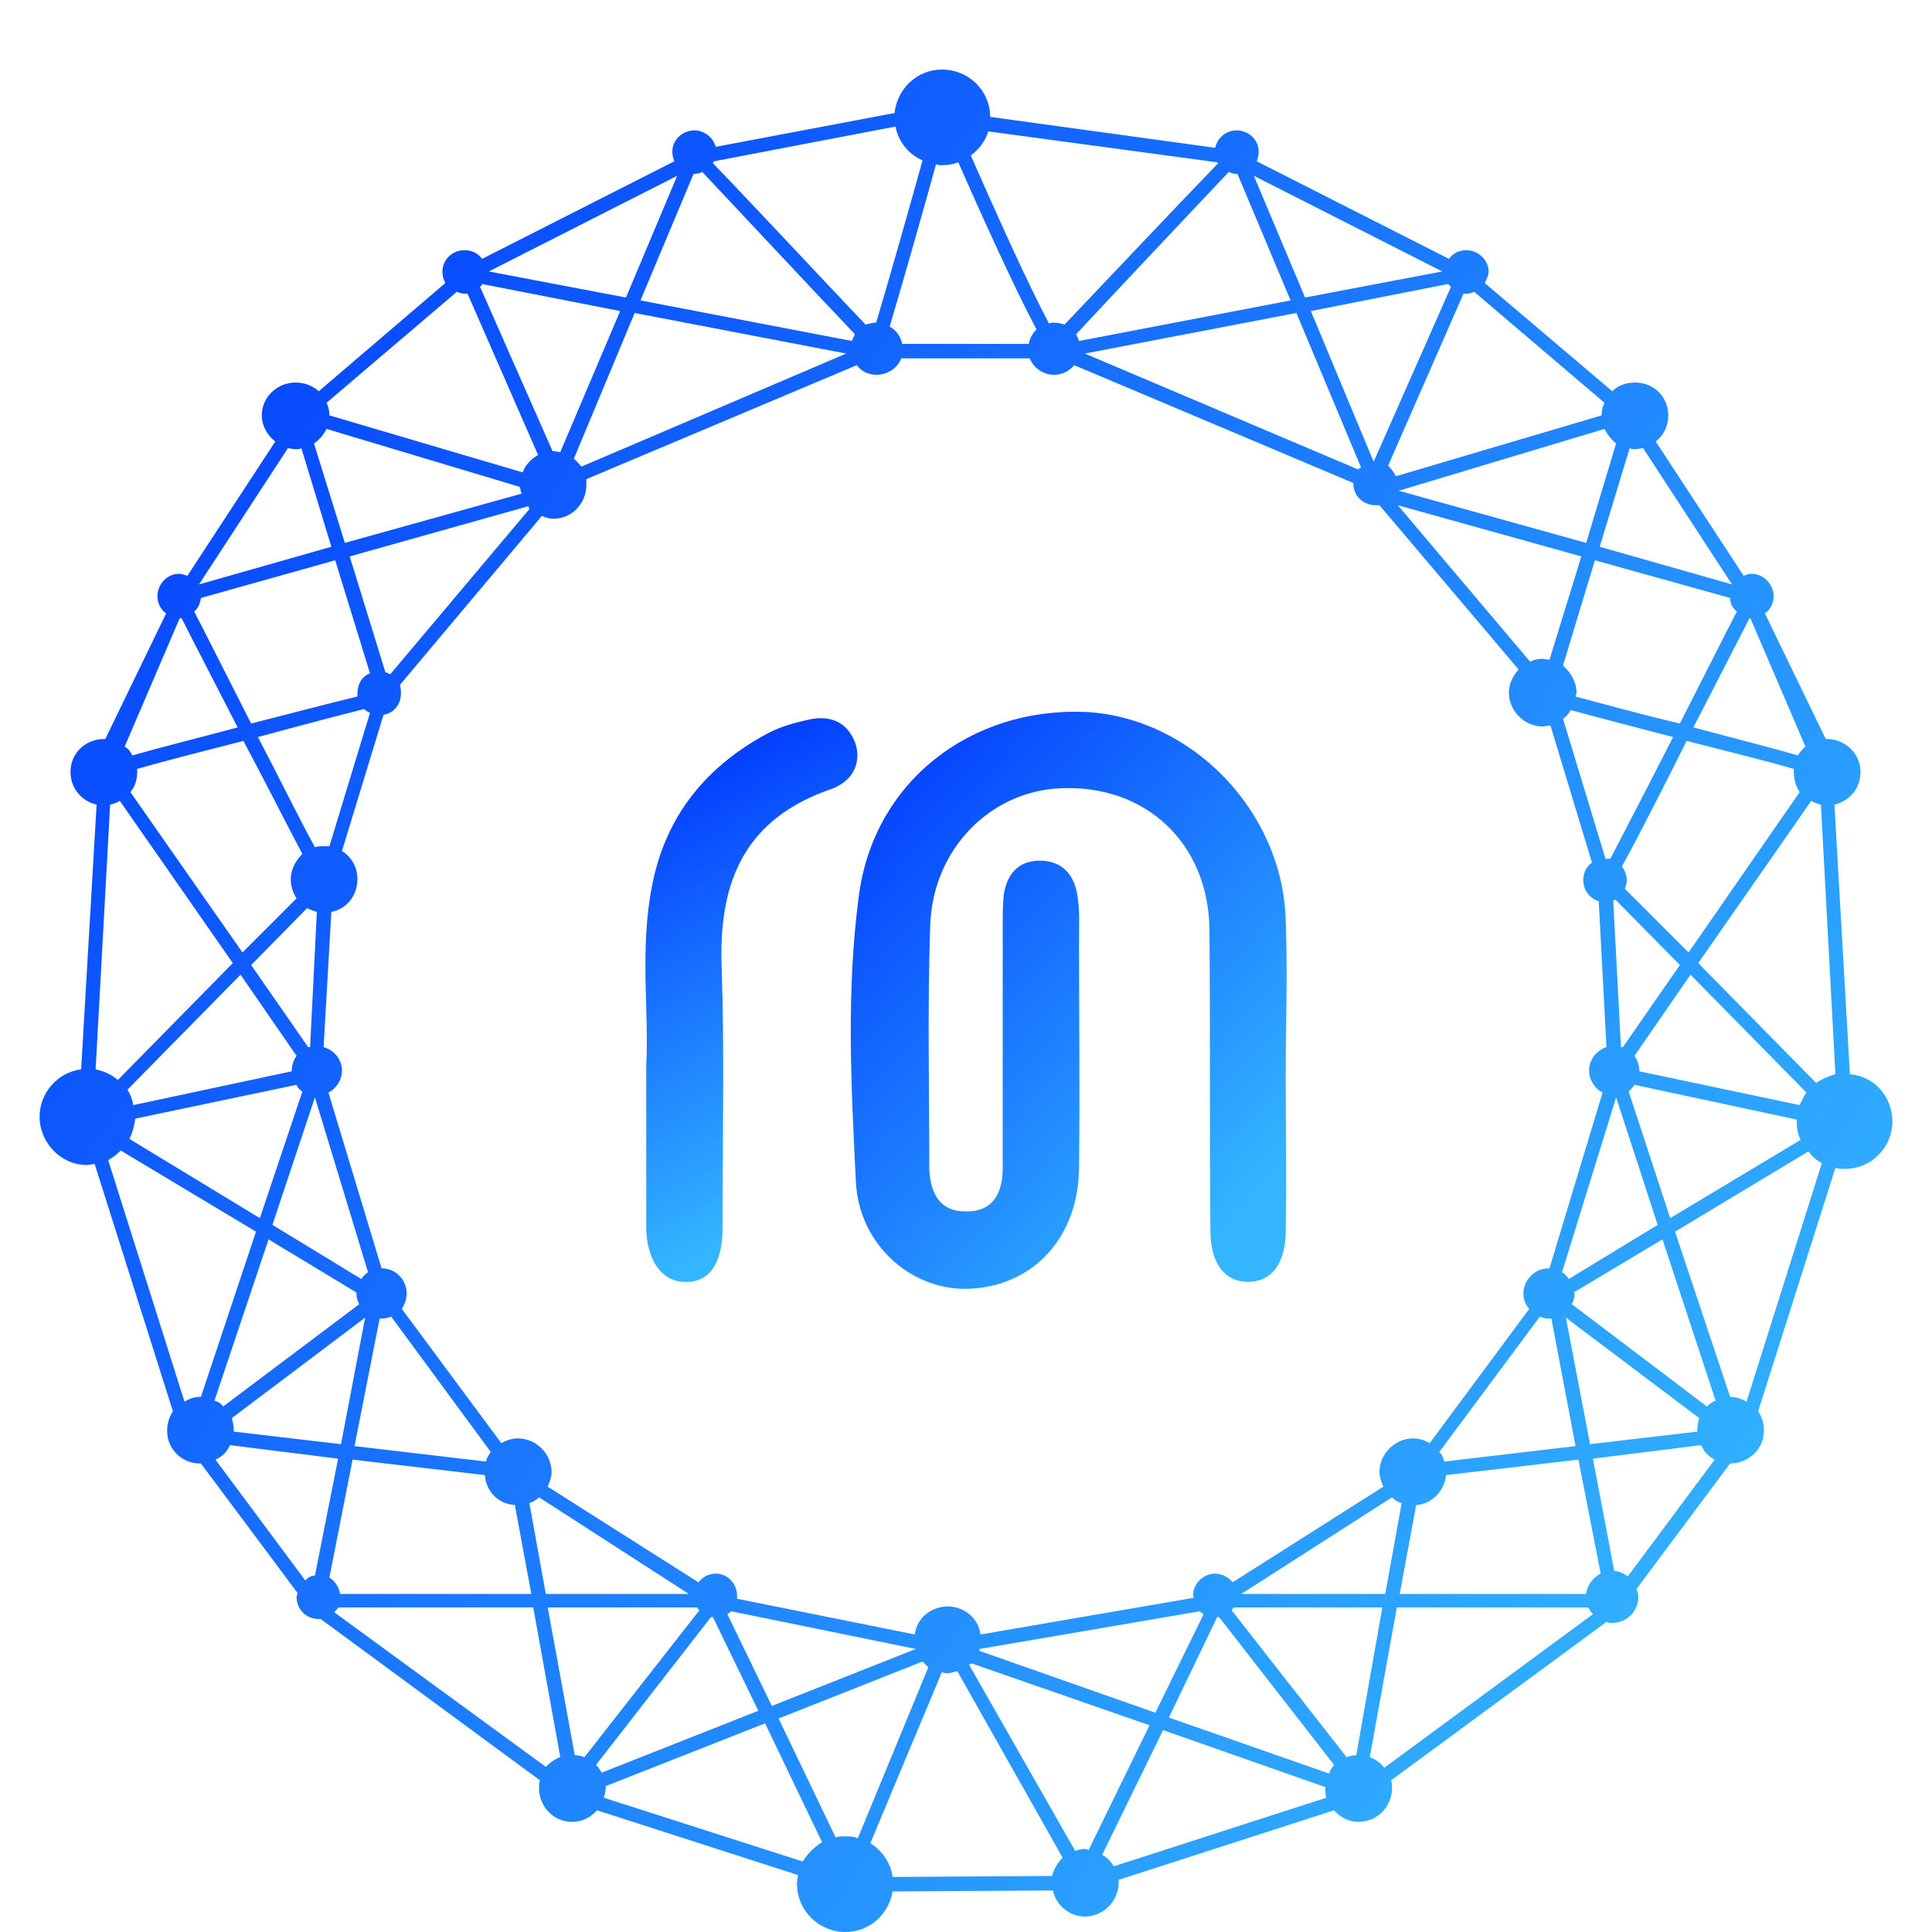 <svg width="20" height="20" viewBox="0 0 20 20" fill="none" xmlns="http://www.w3.org/2000/svg">
<path fill-rule="evenodd" clip-rule="evenodd" d="M19.59 11.61C19.59 11.88 19.37 12.1 19.1 12.1C19.06 12.1 19.03 12.1 19 12.09L18.2 14.61C18.24 14.67 18.26 14.73 18.26 14.81C18.26 15 18.1 15.15 17.91 15.15L16.94 16.45C16.95 16.47 16.96 16.5 16.96 16.53C16.96 16.68 16.84 16.8 16.69 16.8C16.67 16.8 16.65 16.8 16.63 16.79L14.4 18.43C14.41 18.45 14.41 18.48 14.41 18.51C14.41 18.7 14.26 18.86 14.06 18.86C13.96 18.86 13.87 18.81 13.81 18.74L11.58 19.46C11.58 19.47 11.58 19.48 11.58 19.49C11.58 19.68 11.42 19.84 11.23 19.84C11.07 19.84 10.93 19.72 10.9 19.57L9.24 19.58C9.2 19.82 9 20 8.75 20C8.48 20 8.25 19.78 8.25 19.5C8.25 19.47 8.26 19.44 8.26 19.41L6.18 18.74C6.12 18.81 6.03 18.86 5.92 18.86C5.73 18.86 5.58 18.7 5.58 18.51C5.58 18.48 5.58 18.45 5.59 18.43L3.32 16.76C3.31 16.76 3.31 16.76 3.3 16.76C3.17 16.76 3.07 16.66 3.07 16.53C3.07 16.52 3.08 16.5 3.08 16.49L2.08 15.15C2.08 15.15 2.08 15.15 2.07 15.15C1.88 15.15 1.73 15 1.73 14.81C1.73 14.74 1.75 14.67 1.79 14.61L0.98 12.05C0.95 12.05 0.93 12.06 0.9 12.06C0.63 12.06 0.41 11.83 0.41 11.56C0.41 11.31 0.6 11.1 0.84 11.07L1 8.33C0.84 8.29 0.73 8.16 0.73 7.99C0.73 7.8 0.88 7.65 1.08 7.65H1.09L1.72 6.35C1.66 6.31 1.63 6.24 1.63 6.17C1.63 6.05 1.73 5.94 1.85 5.94C1.88 5.94 1.91 5.95 1.94 5.96L2.85 4.57C2.77 4.51 2.71 4.41 2.71 4.3C2.71 4.11 2.87 3.96 3.06 3.96C3.15 3.96 3.23 3.99 3.3 4.05L4.61 2.93C4.59 2.89 4.58 2.86 4.58 2.81C4.58 2.69 4.68 2.59 4.81 2.59C4.88 2.59 4.95 2.62 4.99 2.68L6.98 1.67C6.97 1.64 6.96 1.61 6.96 1.57C6.96 1.45 7.06 1.35 7.19 1.35C7.29 1.35 7.38 1.42 7.41 1.52L9.26 1.17C9.29 0.91 9.5 0.72 9.75 0.72C10.03 0.72 10.25 0.94 10.25 1.21L12.58 1.53C12.6 1.43 12.69 1.35 12.8 1.35C12.93 1.35 13.03 1.45 13.03 1.57C13.03 1.61 13.02 1.64 13.01 1.67L15 2.68C15.04 2.62 15.11 2.59 15.18 2.59C15.3 2.59 15.41 2.69 15.41 2.81C15.41 2.85 15.39 2.89 15.37 2.93L16.69 4.05C16.75 3.99 16.83 3.96 16.93 3.96C17.12 3.96 17.27 4.11 17.27 4.3C17.27 4.41 17.22 4.51 17.14 4.57L18.05 5.96C18.08 5.95 18.1 5.94 18.13 5.94C18.26 5.94 18.36 6.05 18.36 6.17C18.36 6.24 18.33 6.31 18.27 6.35L18.9 7.65H18.91C19.1 7.65 19.26 7.8 19.26 7.99C19.26 8.16 19.15 8.29 18.99 8.33L19.15 11.12C19.4 11.14 19.59 11.35 19.59 11.61ZM17.53 7.53C17.94 7.64 18.34 7.74 18.61 7.82C18.64 7.78 18.66 7.75 18.69 7.73L18.12 6.4H18.11C18 6.62 17.77 7.06 17.53 7.53ZM17.57 14.81C17.57 14.76 17.58 14.72 17.59 14.68L16.21 13.64L16.46 14.95L17.57 14.82V14.81ZM14.63 14.89C14.69 14.89 14.75 14.91 14.8 14.94L15.83 13.55C15.79 13.5 15.77 13.45 15.77 13.39C15.77 13.25 15.89 13.13 16.03 13.13H16.04L16.59 11.31C16.51 11.27 16.45 11.18 16.45 11.08C16.45 10.97 16.53 10.87 16.63 10.84L16.55 9.33C16.46 9.3 16.39 9.22 16.39 9.11C16.39 9.04 16.42 8.97 16.48 8.93L16.05 7.51C16.02 7.51 16 7.52 15.97 7.52C15.78 7.52 15.62 7.36 15.62 7.17C15.62 7.08 15.66 7 15.72 6.93L14.28 5.23C14.27 5.23 14.25 5.23 14.24 5.23C14.11 5.23 14.01 5.13 14.01 5.01V5L11.12 3.78C11.07 3.84 11 3.88 10.91 3.88C10.8 3.88 10.7 3.81 10.66 3.71H9.33C9.29 3.81 9.19 3.88 9.07 3.88C8.99 3.88 8.91 3.84 8.87 3.78L6.07 4.96C6.07 4.98 6.07 5 6.07 5.02C6.07 5.21 5.92 5.37 5.73 5.37C5.69 5.37 5.65 5.36 5.61 5.34L4.14 7.09C4.15 7.12 4.15 7.15 4.15 7.18C4.15 7.29 4.08 7.38 3.97 7.4L3.54 8.81C3.64 8.87 3.7 8.98 3.7 9.1C3.7 9.27 3.59 9.41 3.43 9.44L3.35 10.84C3.46 10.87 3.54 10.97 3.54 11.08C3.54 11.18 3.48 11.27 3.4 11.31L3.95 13.13C4.1 13.13 4.21 13.25 4.21 13.39C4.21 13.45 4.19 13.5 4.16 13.55L5.19 14.94C5.24 14.91 5.3 14.89 5.36 14.89C5.55 14.89 5.71 15.05 5.71 15.24C5.71 15.29 5.69 15.34 5.67 15.39L7.23 16.38C7.27 16.33 7.33 16.29 7.41 16.29C7.53 16.29 7.63 16.39 7.63 16.52C7.63 16.53 7.63 16.54 7.63 16.55L9.47 16.92C9.49 16.75 9.64 16.63 9.81 16.63C9.98 16.63 10.13 16.75 10.15 16.92L12.36 16.54C12.36 16.53 12.35 16.53 12.35 16.52C12.35 16.39 12.46 16.29 12.58 16.29C12.65 16.29 12.72 16.33 12.76 16.38L14.32 15.39C14.3 15.34 14.28 15.29 14.28 15.24C14.28 15.05 14.44 14.89 14.63 14.89ZM14.41 15.5L12.85 16.5H14.34L14.51 15.56C14.47 15.55 14.44 15.53 14.41 15.5ZM12.42 16.68L10.14 17.07C10.14 17.08 10.14 17.08 10.14 17.09L11.96 17.73L12.46 16.71C12.44 16.7 12.43 16.69 12.42 16.68ZM7.57 16.68C7.56 16.69 7.54 16.7 7.53 16.71L7.99 17.66L9.48 17.07L7.57 16.68ZM5.58 15.5C5.55 15.53 5.51 15.55 5.48 15.56L5.65 16.5H7.13L5.58 15.5ZM2.42 14.81V14.82L3.53 14.95L3.78 13.64L2.4 14.68C2.41 14.72 2.42 14.76 2.42 14.81ZM1.42 7.99C1.42 8.07 1.4 8.14 1.35 8.2L2.51 9.86L3.07 9.3C3.03 9.24 3.01 9.17 3.01 9.1C3.01 9 3.06 8.91 3.13 8.84C2.97 8.54 2.75 8.1 2.52 7.67C2.13 7.77 1.73 7.87 1.42 7.96C1.42 7.97 1.42 7.98 1.42 7.99ZM3.36 8.76C3.37 8.76 3.39 8.76 3.41 8.76L3.83 7.38C3.81 7.37 3.79 7.36 3.77 7.34C3.53 7.4 3.11 7.51 2.67 7.63C2.89 8.05 3.1 8.48 3.26 8.77C3.29 8.76 3.32 8.76 3.36 8.76ZM3.18 9.4L2.6 9.99L3.19 10.84C3.19 10.84 3.2 10.84 3.21 10.84L3.28 9.44C3.25 9.43 3.21 9.42 3.18 9.4ZM2.49 10.09L1.32 11.28C1.35 11.33 1.37 11.38 1.38 11.44L3.02 11.09C3.02 11.09 3.02 11.09 3.02 11.08C3.02 11.03 3.04 10.97 3.07 10.93L2.49 10.09ZM1.34 11.79L2.69 12.61L3.13 11.3C3.1 11.28 3.08 11.26 3.07 11.23L1.4 11.58C1.39 11.66 1.37 11.73 1.34 11.79ZM2.82 12.68L3.74 13.24C3.76 13.21 3.78 13.19 3.81 13.17L3.26 11.36L2.82 12.68ZM3.67 14.97L5.03 15.13C5.04 15.09 5.06 15.06 5.08 15.03L4.05 13.63C4.02 13.64 3.99 13.65 3.95 13.65C3.94 13.65 3.94 13.65 3.93 13.65L3.67 14.97ZM3.99 6.96C4 6.96 4.02 6.97 4.04 6.98L5.48 5.27C5.48 5.26 5.47 5.25 5.47 5.24L3.62 5.76L3.99 6.96ZM6.02 4.83L8.76 3.66L6.57 3.24L5.94 4.75C5.97 4.77 5.99 4.8 6.02 4.83ZM14.06 4.86C14.07 4.85 14.08 4.84 14.09 4.84L13.42 3.24L11.23 3.66L14.06 4.86ZM15.84 6.85C15.88 6.83 15.92 6.82 15.97 6.82C15.99 6.82 16.02 6.83 16.04 6.83L16.37 5.76L14.47 5.23L15.84 6.85ZM17.32 7.63C16.9 7.52 16.51 7.42 16.26 7.35C16.24 7.39 16.21 7.42 16.18 7.44L16.62 8.89C16.64 8.89 16.65 8.89 16.67 8.89C16.82 8.6 17.07 8.12 17.32 7.63ZM16.7 9.32L16.78 10.84C16.79 10.84 16.79 10.84 16.8 10.84L17.39 9.99L16.72 9.31C16.72 9.32 16.71 9.32 16.7 9.32ZM14.9 15.03C14.93 15.06 14.94 15.09 14.95 15.13L16.31 14.97L16.06 13.65C16.05 13.65 16.04 13.65 16.03 13.65C16 13.65 15.97 13.64 15.94 13.63L14.9 15.03ZM16.24 13.24L17.16 12.68L16.73 11.36L16.17 13.17C16.2 13.19 16.22 13.21 16.24 13.24ZM17.29 12.61L18.64 11.8C18.61 11.74 18.6 11.68 18.6 11.61C18.6 11.6 18.6 11.59 18.6 11.59L16.92 11.23C16.9 11.26 16.88 11.28 16.86 11.3L17.29 12.61ZM18.7 11.31L17.5 10.09L16.92 10.93C16.95 10.97 16.97 11.03 16.97 11.08C16.97 11.09 16.97 11.09 16.97 11.09L18.63 11.44C18.65 11.4 18.67 11.35 18.7 11.31ZM18.63 8.2C18.59 8.14 18.57 8.07 18.57 7.99C18.57 7.98 18.57 7.97 18.57 7.96C18.26 7.87 17.85 7.77 17.46 7.67C17.21 8.17 16.95 8.68 16.79 8.97C16.82 9.01 16.84 9.06 16.84 9.11C16.84 9.15 16.83 9.17 16.82 9.2L17.48 9.86L18.63 8.2ZM17.98 6.33C17.94 6.3 17.91 6.25 17.91 6.19L16.51 5.8L16.18 6.89C16.26 6.96 16.32 7.06 16.32 7.17C16.32 7.19 16.31 7.2 16.31 7.21C16.57 7.28 16.97 7.39 17.39 7.49C17.63 7.02 17.86 6.56 17.98 6.33ZM16.87 4.64L16.56 5.66L17.93 6.05L17.01 4.64C16.98 4.64 16.96 4.65 16.93 4.65C16.91 4.65 16.89 4.65 16.87 4.64ZM16.61 4.44L14.48 5.08L16.42 5.62L16.73 4.59C16.68 4.55 16.64 4.5 16.61 4.44ZM14.37 4.82C14.4 4.85 14.43 4.89 14.45 4.93L16.58 4.3C16.58 4.25 16.59 4.21 16.61 4.17L15.26 3.02C15.24 3.03 15.21 3.04 15.18 3.04C15.17 3.04 15.16 3.04 15.15 3.04L14.37 4.82ZM14.99 2.94L13.57 3.22L14.22 4.78L15.02 2.97C15.01 2.96 15 2.95 14.99 2.94ZM12.98 1.82L13.51 3.08L14.93 2.81L12.98 1.82ZM11.14 3.46C11.15 3.48 11.16 3.5 11.17 3.53L13.36 3.11L12.81 1.8H12.8C12.77 1.8 12.74 1.79 12.72 1.78C12.38 2.14 11.54 3.03 11.14 3.46ZM10.05 1.61C10.27 2.11 10.62 2.9 10.86 3.35C10.88 3.34 10.89 3.34 10.91 3.34C10.95 3.34 10.99 3.35 11.02 3.36C11.42 2.94 12.27 2.04 12.61 1.69L12.6 1.68L10.23 1.36C10.2 1.46 10.14 1.54 10.05 1.61ZM9.69 1.7C9.56 2.17 9.35 2.91 9.21 3.38C9.28 3.42 9.32 3.48 9.34 3.56H10.65C10.66 3.5 10.69 3.45 10.73 3.41C10.49 2.96 10.14 2.18 9.92 1.68C9.87 1.7 9.81 1.71 9.75 1.71C9.73 1.71 9.71 1.71 9.69 1.7ZM7.38 1.69C7.72 2.04 8.56 2.94 8.96 3.36C9 3.35 9.03 3.34 9.07 3.34C9.21 2.87 9.42 2.13 9.55 1.66C9.41 1.6 9.3 1.47 9.27 1.31L7.39 1.67C7.39 1.68 7.38 1.68 7.38 1.69ZM6.63 3.11L8.82 3.53C8.83 3.5 8.84 3.48 8.85 3.46C8.44 3.03 7.61 2.14 7.27 1.78C7.25 1.79 7.22 1.8 7.19 1.8C7.18 1.8 7.18 1.8 7.18 1.8L6.63 3.11ZM5.06 2.81L6.48 3.08L7.01 1.82L5.06 2.81ZM4.97 2.97L5.72 4.67C5.72 4.67 5.72 4.67 5.73 4.67C5.75 4.67 5.78 4.68 5.8 4.68L6.42 3.22L4.99 2.94C4.99 2.95 4.98 2.96 4.97 2.97ZM3.38 4.17C3.4 4.21 3.41 4.25 3.41 4.3L5.41 4.89C5.44 4.81 5.5 4.75 5.57 4.71L4.84 3.04C4.83 3.04 4.82 3.04 4.81 3.04C4.78 3.04 4.75 3.03 4.73 3.02L3.38 4.17ZM3.25 4.59L3.57 5.62L5.4 5.11C5.39 5.09 5.39 5.07 5.38 5.04L3.38 4.44C3.35 4.5 3.31 4.55 3.25 4.59ZM2.06 6.05L3.43 5.66L3.12 4.64C3.1 4.65 3.08 4.65 3.06 4.65C3.03 4.65 3 4.64 2.98 4.64L2.06 6.05ZM2.01 6.33C2.13 6.56 2.36 7.02 2.6 7.49C3.03 7.38 3.45 7.27 3.7 7.21C3.7 7.2 3.7 7.19 3.7 7.18C3.7 7.08 3.75 7 3.83 6.97L3.47 5.8L2.08 6.19C2.07 6.25 2.05 6.3 2.01 6.33ZM1.29 7.73C1.33 7.75 1.35 7.78 1.37 7.82C1.65 7.74 2.05 7.64 2.46 7.53C2.22 7.06 1.99 6.62 1.88 6.4C1.87 6.4 1.87 6.4 1.86 6.4L1.29 7.73ZM0.99 11.07C1.08 11.09 1.15 11.12 1.22 11.18L2.41 9.97L1.24 8.29C1.21 8.31 1.18 8.32 1.14 8.33L0.99 11.07ZM2.65 12.75L1.25 11.91C1.21 11.95 1.17 11.98 1.12 12.01L1.91 14.51C1.96 14.48 2.01 14.46 2.07 14.46C2.08 14.46 2.08 14.46 2.08 14.46L2.65 12.75ZM2.22 14.5C2.26 14.51 2.29 14.53 2.31 14.56L3.72 13.5C3.7 13.47 3.69 13.43 3.69 13.39C3.69 13.38 3.69 13.38 3.69 13.38L2.78 12.83L2.22 14.5ZM3.5 15.1L2.38 14.96C2.35 15.03 2.3 15.08 2.23 15.11L3.16 16.36C3.19 16.33 3.22 16.31 3.26 16.31L3.5 15.1ZM3.52 16.5H5.5L5.33 15.58C5.16 15.57 5.03 15.44 5.02 15.27L3.65 15.11L3.41 16.33C3.47 16.37 3.51 16.43 3.52 16.5ZM5.8 18.19L5.52 16.64H3.5C3.49 16.66 3.48 16.67 3.46 16.69L5.65 18.29C5.69 18.25 5.74 18.21 5.8 18.19ZM6.05 18.19L7.24 16.67C7.23 16.66 7.22 16.65 7.22 16.64H5.67L5.95 18.17C5.99 18.17 6.02 18.18 6.05 18.19ZM6.23 18.35L7.85 17.71L7.38 16.74C7.38 16.74 7.37 16.74 7.36 16.74L6.17 18.27C6.19 18.29 6.21 18.32 6.23 18.35ZM8.51 19.07L7.92 17.84L6.27 18.49C6.27 18.5 6.27 18.5 6.27 18.51C6.27 18.54 6.26 18.58 6.25 18.61L8.31 19.27C8.36 19.19 8.43 19.12 8.51 19.07ZM8.88 19.03L9.61 17.26C9.59 17.24 9.57 17.22 9.55 17.2L8.06 17.79L8.65 19.02C8.68 19.01 8.72 19.01 8.75 19.01C8.79 19.01 8.84 19.01 8.88 19.03ZM11 19.23L9.91 17.3C9.87 17.31 9.84 17.32 9.81 17.32C9.79 17.32 9.77 17.32 9.75 17.31L9.01 19.08C9.13 19.16 9.22 19.28 9.24 19.43L10.89 19.42C10.91 19.35 10.95 19.28 11 19.23ZM11.27 19.15L11.9 17.86L10.06 17.22C10.05 17.22 10.04 17.23 10.03 17.23L11.13 19.16C11.16 19.15 11.2 19.14 11.23 19.14C11.25 19.14 11.26 19.15 11.27 19.15ZM13.73 18.61C13.72 18.58 13.72 18.54 13.72 18.51V18.5L12.04 17.91L11.41 19.2C11.46 19.23 11.5 19.27 11.53 19.32L13.73 18.61ZM13.81 18.27L12.62 16.74C12.62 16.74 12.61 16.74 12.6 16.74L12.1 17.78L13.76 18.36C13.77 18.32 13.79 18.3 13.81 18.27ZM14.31 16.64H12.77C12.76 16.65 12.76 16.66 12.75 16.67L13.94 18.19C13.97 18.18 14 18.17 14.04 18.17L14.31 16.64ZM16.49 16.71C16.47 16.69 16.46 16.67 16.44 16.64H14.46L14.18 18.19C14.24 18.21 14.29 18.25 14.33 18.3L16.49 16.71ZM16.57 16.29L16.34 15.11L14.97 15.27C14.95 15.44 14.82 15.57 14.66 15.58L14.49 16.5H16.42C16.43 16.41 16.49 16.33 16.57 16.29ZM17.75 15.11C17.69 15.08 17.64 15.03 17.61 14.96L16.49 15.1L16.71 16.26C16.77 16.27 16.82 16.29 16.85 16.32L17.75 15.11ZM17.76 14.5L17.21 12.83L16.29 13.38C16.29 13.38 16.3 13.38 16.3 13.39C16.3 13.43 16.29 13.47 16.27 13.5L17.67 14.56C17.7 14.53 17.73 14.51 17.76 14.5ZM18.86 12.04C18.8 12.01 18.76 11.97 18.72 11.92L17.34 12.75L17.91 14.46C17.97 14.46 18.03 14.48 18.08 14.51L18.86 12.04ZM19 11.12L18.85 8.33C18.81 8.32 18.78 8.31 18.75 8.29L17.58 9.97L18.8 11.21C18.86 11.17 18.93 11.14 19 11.12Z" fill="url(#paint0_linear)"/>
<path d="M13.31 11.15C13.31 11.68 13.32 12.21 13.31 12.74C13.31 13.08 13.16 13.27 12.92 13.27C12.68 13.27 12.53 13.08 12.53 12.74C12.52 11.7 12.53 10.66 12.52 9.62C12.51 8.73 11.86 8.12 10.98 8.16C10.25 8.19 9.66 8.79 9.63 9.57C9.6 10.41 9.62 11.26 9.62 12.1C9.63 12.34 9.72 12.54 9.99 12.54C10.28 12.55 10.38 12.35 10.38 12.09C10.38 11.26 10.38 10.42 10.38 9.59C10.38 9.48 10.38 9.37 10.39 9.27C10.42 9.06 10.53 8.92 10.74 8.91C10.97 8.9 11.11 9.03 11.15 9.25C11.18 9.41 11.17 9.59 11.17 9.76C11.17 10.54 11.18 11.32 11.17 12.1C11.16 12.8 10.71 13.3 10.06 13.34C9.46 13.38 8.89 12.9 8.86 12.23C8.81 11.24 8.76 10.26 8.89 9.28C9.04 8.1 10.04 7.32 11.24 7.37C12.34 7.43 13.28 8.4 13.31 9.53C13.33 10.07 13.31 10.61 13.31 11.15Z" fill="url(#paint1_linear)"/>
<path d="M6.69 11.02C6.72 10.49 6.62 9.82 6.75 9.17C6.89 8.44 7.32 7.92 7.97 7.58C8.09 7.52 8.23 7.48 8.37 7.45C8.59 7.4 8.78 7.47 8.86 7.71C8.92 7.93 8.8 8.1 8.6 8.17C7.73 8.47 7.44 9.1 7.47 9.99C7.5 10.89 7.48 11.8 7.48 12.71C7.48 13.08 7.34 13.28 7.09 13.27C6.85 13.27 6.69 13.04 6.69 12.7C6.69 12.18 6.69 11.66 6.69 11.02Z" fill="url(#paint2_linear)"/>
<defs>
<linearGradient id="paint0_linear" x1="0.407" y1="3.341" x2="18.754" y2="16.301" gradientUnits="userSpaceOnUse">
<stop stop-color="#033EFF"/>
<stop offset="1" stop-color="#33B5FF"/>
</linearGradient>
<linearGradient id="paint1_linear" x1="8.808" y1="8.184" x2="13.121" y2="12.199" gradientUnits="userSpaceOnUse">
<stop stop-color="#033EFF"/>
<stop offset="1" stop-color="#33B5FF"/>
</linearGradient>
<linearGradient id="paint2_linear" x1="6.682" y1="8.229" x2="8.779" y2="12.152" gradientUnits="userSpaceOnUse">
<stop stop-color="#033EFF"/>
<stop offset="1" stop-color="#33B5FF"/>
</linearGradient>
</defs>
</svg>
